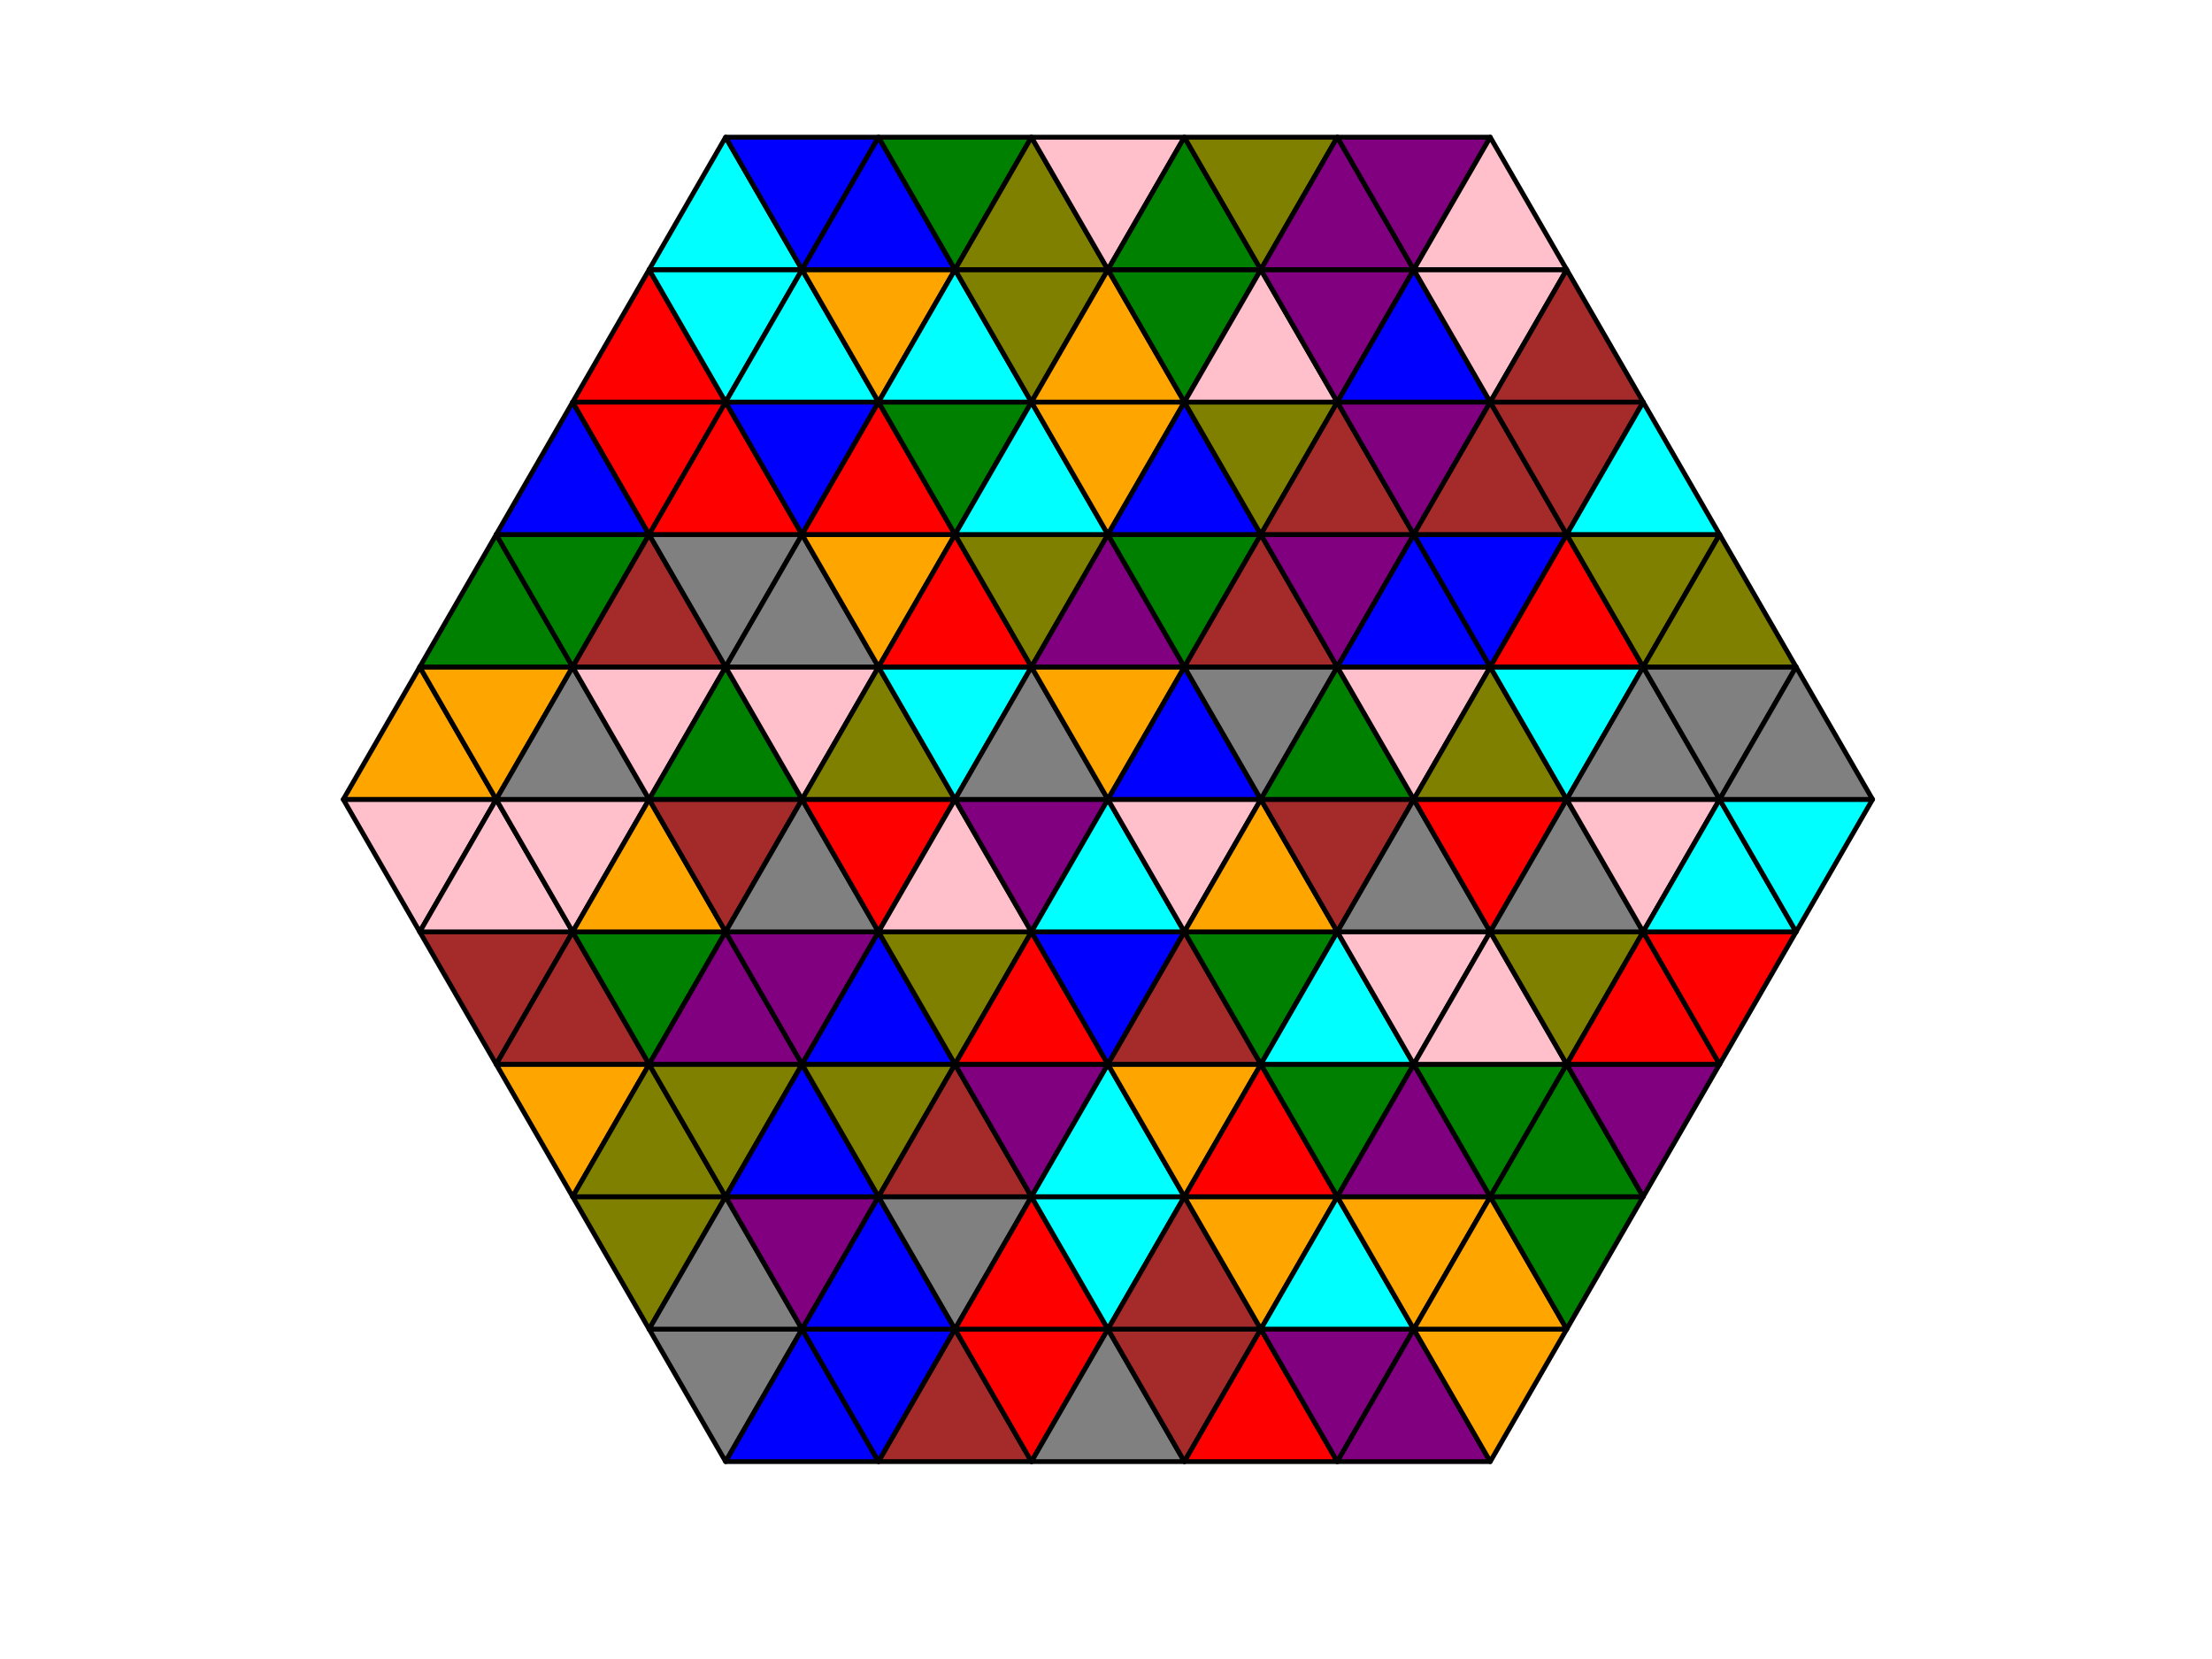 <?xml version="1.0" encoding="utf-8" standalone="no"?>
<!DOCTYPE svg PUBLIC "-//W3C//DTD SVG 1.1//EN"
  "http://www.w3.org/Graphics/SVG/1.1/DTD/svg11.dtd">
<!-- Created with matplotlib (http://matplotlib.org/) -->
<svg height="345pt" version="1.1" viewBox="0 0 460 345" width="460pt" xmlns="http://www.w3.org/2000/svg" xmlns:xlink="http://www.w3.org/1999/xlink">
 <defs>
  <style type="text/css">
*{stroke-linecap:butt;stroke-linejoin:round;}
  </style>
 </defs>
 <g id="figure_1">
  <g id="patch_1">
   <path d="M 0 345.6 
L 460.8 345.6 
L 460.8 0 
L 0 0 
z
" style="fill:#ffffff;"/>
  </g>
  <g id="axes_1">
   <g id="patch_2">
    <path clip-path="url(#p864edf97f1)" d="M 87.289 193.782 
L 103.19 166.24 
L 71.387 166.24 
z
" style="fill:#ffc0cb;stroke:#000000;stroke-linejoin:miter;"/>
   </g>
   <g id="patch_3">
    <path clip-path="url(#p864edf97f1)" d="M 71.387 166.24 
L 103.19 166.24 
L 87.289 138.698 
z
" style="fill:#ffa500;stroke:#000000;stroke-linejoin:miter;"/>
   </g>
   <g id="patch_4">
    <path clip-path="url(#p864edf97f1)" d="M 103.19 166.24 
L 119.091 138.698 
L 87.289 138.698 
z
" style="fill:#ffa500;stroke:#000000;stroke-linejoin:miter;"/>
   </g>
   <g id="patch_5">
    <path clip-path="url(#p864edf97f1)" d="M 87.289 138.698 
L 119.091 138.698 
L 103.19 111.156 
z
" style="fill:#008000;stroke:#000000;stroke-linejoin:miter;"/>
   </g>
   <g id="patch_6">
    <path clip-path="url(#p864edf97f1)" d="M 119.091 138.698 
L 134.992 111.156 
L 103.19 111.156 
z
" style="fill:#008000;stroke:#000000;stroke-linejoin:miter;"/>
   </g>
   <g id="patch_7">
    <path clip-path="url(#p864edf97f1)" d="M 103.19 111.156 
L 134.992 111.156 
L 119.091 83.615 
z
" style="fill:#0000ff;stroke:#000000;stroke-linejoin:miter;"/>
   </g>
   <g id="patch_8">
    <path clip-path="url(#p864edf97f1)" d="M 134.992 111.156 
L 150.894 83.615 
L 119.091 83.615 
z
" style="fill:#ff0000;stroke:#000000;stroke-linejoin:miter;"/>
   </g>
   <g id="patch_9">
    <path clip-path="url(#p864edf97f1)" d="M 119.091 83.615 
L 150.894 83.615 
L 134.992 56.073 
z
" style="fill:#ff0000;stroke:#000000;stroke-linejoin:miter;"/>
   </g>
   <g id="patch_10">
    <path clip-path="url(#p864edf97f1)" d="M 150.894 83.615 
L 166.795 56.073 
L 134.992 56.073 
z
" style="fill:#00ffff;stroke:#000000;stroke-linejoin:miter;"/>
   </g>
   <g id="patch_11">
    <path clip-path="url(#p864edf97f1)" d="M 134.992 56.073 
L 166.795 56.073 
L 150.894 28.531 
z
" style="fill:#00ffff;stroke:#000000;stroke-linejoin:miter;"/>
   </g>
   <g id="patch_12">
    <path clip-path="url(#p864edf97f1)" d="M 166.795 56.073 
L 182.696 28.531 
L 150.894 28.531 
z
" style="fill:#0000ff;stroke:#000000;stroke-linejoin:miter;"/>
   </g>
   <g id="patch_13">
    <path clip-path="url(#p864edf97f1)" d="M 103.19 221.324 
L 119.091 193.782 
L 87.289 193.782 
z
" style="fill:#a52a2a;stroke:#000000;stroke-linejoin:miter;"/>
   </g>
   <g id="patch_14">
    <path clip-path="url(#p864edf97f1)" d="M 87.289 193.782 
L 119.091 193.782 
L 103.19 166.24 
z
" style="fill:#ffc0cb;stroke:#000000;stroke-linejoin:miter;"/>
   </g>
   <g id="patch_15">
    <path clip-path="url(#p864edf97f1)" d="M 119.091 193.782 
L 134.992 166.24 
L 103.19 166.24 
z
" style="fill:#ffc0cb;stroke:#000000;stroke-linejoin:miter;"/>
   </g>
   <g id="patch_16">
    <path clip-path="url(#p864edf97f1)" d="M 103.19 166.24 
L 134.992 166.24 
L 119.091 138.698 
z
" style="fill:#808080;stroke:#000000;stroke-linejoin:miter;"/>
   </g>
   <g id="patch_17">
    <path clip-path="url(#p864edf97f1)" d="M 134.992 166.24 
L 150.894 138.698 
L 119.091 138.698 
z
" style="fill:#ffc0cb;stroke:#000000;stroke-linejoin:miter;"/>
   </g>
   <g id="patch_18">
    <path clip-path="url(#p864edf97f1)" d="M 119.091 138.698 
L 150.894 138.698 
L 134.992 111.156 
z
" style="fill:#a52a2a;stroke:#000000;stroke-linejoin:miter;"/>
   </g>
   <g id="patch_19">
    <path clip-path="url(#p864edf97f1)" d="M 150.894 138.698 
L 166.795 111.156 
L 134.992 111.156 
z
" style="fill:#808080;stroke:#000000;stroke-linejoin:miter;"/>
   </g>
   <g id="patch_20">
    <path clip-path="url(#p864edf97f1)" d="M 134.992 111.156 
L 166.795 111.156 
L 150.894 83.615 
z
" style="fill:#ff0000;stroke:#000000;stroke-linejoin:miter;"/>
   </g>
   <g id="patch_21">
    <path clip-path="url(#p864edf97f1)" d="M 166.795 111.156 
L 182.696 83.615 
L 150.894 83.615 
z
" style="fill:#0000ff;stroke:#000000;stroke-linejoin:miter;"/>
   </g>
   <g id="patch_22">
    <path clip-path="url(#p864edf97f1)" d="M 150.894 83.615 
L 182.696 83.615 
L 166.795 56.073 
z
" style="fill:#00ffff;stroke:#000000;stroke-linejoin:miter;"/>
   </g>
   <g id="patch_23">
    <path clip-path="url(#p864edf97f1)" d="M 182.696 83.615 
L 198.597 56.073 
L 166.795 56.073 
z
" style="fill:#ffa500;stroke:#000000;stroke-linejoin:miter;"/>
   </g>
   <g id="patch_24">
    <path clip-path="url(#p864edf97f1)" d="M 166.795 56.073 
L 198.597 56.073 
L 182.696 28.531 
z
" style="fill:#0000ff;stroke:#000000;stroke-linejoin:miter;"/>
   </g>
   <g id="patch_25">
    <path clip-path="url(#p864edf97f1)" d="M 198.597 56.073 
L 214.499 28.531 
L 182.696 28.531 
z
" style="fill:#008000;stroke:#000000;stroke-linejoin:miter;"/>
   </g>
   <g id="patch_26">
    <path clip-path="url(#p864edf97f1)" d="M 119.091 248.865 
L 134.992 221.324 
L 103.19 221.324 
z
" style="fill:#ffa500;stroke:#000000;stroke-linejoin:miter;"/>
   </g>
   <g id="patch_27">
    <path clip-path="url(#p864edf97f1)" d="M 103.19 221.324 
L 134.992 221.324 
L 119.091 193.782 
z
" style="fill:#a52a2a;stroke:#000000;stroke-linejoin:miter;"/>
   </g>
   <g id="patch_28">
    <path clip-path="url(#p864edf97f1)" d="M 134.992 221.324 
L 150.894 193.782 
L 119.091 193.782 
z
" style="fill:#008000;stroke:#000000;stroke-linejoin:miter;"/>
   </g>
   <g id="patch_29">
    <path clip-path="url(#p864edf97f1)" d="M 119.091 193.782 
L 150.894 193.782 
L 134.992 166.24 
z
" style="fill:#ffa500;stroke:#000000;stroke-linejoin:miter;"/>
   </g>
   <g id="patch_30">
    <path clip-path="url(#p864edf97f1)" d="M 150.894 193.782 
L 166.795 166.24 
L 134.992 166.24 
z
" style="fill:#a52a2a;stroke:#000000;stroke-linejoin:miter;"/>
   </g>
   <g id="patch_31">
    <path clip-path="url(#p864edf97f1)" d="M 134.992 166.24 
L 166.795 166.24 
L 150.894 138.698 
z
" style="fill:#008000;stroke:#000000;stroke-linejoin:miter;"/>
   </g>
   <g id="patch_32">
    <path clip-path="url(#p864edf97f1)" d="M 166.795 166.24 
L 182.696 138.698 
L 150.894 138.698 
z
" style="fill:#ffc0cb;stroke:#000000;stroke-linejoin:miter;"/>
   </g>
   <g id="patch_33">
    <path clip-path="url(#p864edf97f1)" d="M 150.894 138.698 
L 182.696 138.698 
L 166.795 111.156 
z
" style="fill:#808080;stroke:#000000;stroke-linejoin:miter;"/>
   </g>
   <g id="patch_34">
    <path clip-path="url(#p864edf97f1)" d="M 182.696 138.698 
L 198.597 111.156 
L 166.795 111.156 
z
" style="fill:#ffa500;stroke:#000000;stroke-linejoin:miter;"/>
   </g>
   <g id="patch_35">
    <path clip-path="url(#p864edf97f1)" d="M 166.795 111.156 
L 198.597 111.156 
L 182.696 83.615 
z
" style="fill:#ff0000;stroke:#000000;stroke-linejoin:miter;"/>
   </g>
   <g id="patch_36">
    <path clip-path="url(#p864edf97f1)" d="M 198.597 111.156 
L 214.499 83.615 
L 182.696 83.615 
z
" style="fill:#008000;stroke:#000000;stroke-linejoin:miter;"/>
   </g>
   <g id="patch_37">
    <path clip-path="url(#p864edf97f1)" d="M 182.696 83.615 
L 214.499 83.615 
L 198.597 56.073 
z
" style="fill:#00ffff;stroke:#000000;stroke-linejoin:miter;"/>
   </g>
   <g id="patch_38">
    <path clip-path="url(#p864edf97f1)" d="M 214.499 83.615 
L 230.4 56.073 
L 198.597 56.073 
z
" style="fill:#808000;stroke:#000000;stroke-linejoin:miter;"/>
   </g>
   <g id="patch_39">
    <path clip-path="url(#p864edf97f1)" d="M 198.597 56.073 
L 230.4 56.073 
L 214.499 28.531 
z
" style="fill:#808000;stroke:#000000;stroke-linejoin:miter;"/>
   </g>
   <g id="patch_40">
    <path clip-path="url(#p864edf97f1)" d="M 230.4 56.073 
L 246.301 28.531 
L 214.499 28.531 
z
" style="fill:#ffc0cb;stroke:#000000;stroke-linejoin:miter;"/>
   </g>
   <g id="patch_41">
    <path clip-path="url(#p864edf97f1)" d="M 134.992 276.407 
L 150.894 248.865 
L 119.091 248.865 
z
" style="fill:#808000;stroke:#000000;stroke-linejoin:miter;"/>
   </g>
   <g id="patch_42">
    <path clip-path="url(#p864edf97f1)" d="M 119.091 248.865 
L 150.894 248.865 
L 134.992 221.324 
z
" style="fill:#808000;stroke:#000000;stroke-linejoin:miter;"/>
   </g>
   <g id="patch_43">
    <path clip-path="url(#p864edf97f1)" d="M 150.894 248.865 
L 166.795 221.324 
L 134.992 221.324 
z
" style="fill:#808000;stroke:#000000;stroke-linejoin:miter;"/>
   </g>
   <g id="patch_44">
    <path clip-path="url(#p864edf97f1)" d="M 134.992 221.324 
L 166.795 221.324 
L 150.894 193.782 
z
" style="fill:#800080;stroke:#000000;stroke-linejoin:miter;"/>
   </g>
   <g id="patch_45">
    <path clip-path="url(#p864edf97f1)" d="M 166.795 221.324 
L 182.696 193.782 
L 150.894 193.782 
z
" style="fill:#800080;stroke:#000000;stroke-linejoin:miter;"/>
   </g>
   <g id="patch_46">
    <path clip-path="url(#p864edf97f1)" d="M 150.894 193.782 
L 182.696 193.782 
L 166.795 166.24 
z
" style="fill:#808080;stroke:#000000;stroke-linejoin:miter;"/>
   </g>
   <g id="patch_47">
    <path clip-path="url(#p864edf97f1)" d="M 182.696 193.782 
L 198.597 166.24 
L 166.795 166.24 
z
" style="fill:#ff0000;stroke:#000000;stroke-linejoin:miter;"/>
   </g>
   <g id="patch_48">
    <path clip-path="url(#p864edf97f1)" d="M 166.795 166.24 
L 198.597 166.24 
L 182.696 138.698 
z
" style="fill:#808000;stroke:#000000;stroke-linejoin:miter;"/>
   </g>
   <g id="patch_49">
    <path clip-path="url(#p864edf97f1)" d="M 198.597 166.24 
L 214.499 138.698 
L 182.696 138.698 
z
" style="fill:#00ffff;stroke:#000000;stroke-linejoin:miter;"/>
   </g>
   <g id="patch_50">
    <path clip-path="url(#p864edf97f1)" d="M 182.696 138.698 
L 214.499 138.698 
L 198.597 111.156 
z
" style="fill:#ff0000;stroke:#000000;stroke-linejoin:miter;"/>
   </g>
   <g id="patch_51">
    <path clip-path="url(#p864edf97f1)" d="M 214.499 138.698 
L 230.4 111.156 
L 198.597 111.156 
z
" style="fill:#808000;stroke:#000000;stroke-linejoin:miter;"/>
   </g>
   <g id="patch_52">
    <path clip-path="url(#p864edf97f1)" d="M 198.597 111.156 
L 230.4 111.156 
L 214.499 83.615 
z
" style="fill:#00ffff;stroke:#000000;stroke-linejoin:miter;"/>
   </g>
   <g id="patch_53">
    <path clip-path="url(#p864edf97f1)" d="M 230.4 111.156 
L 246.301 83.615 
L 214.499 83.615 
z
" style="fill:#ffa500;stroke:#000000;stroke-linejoin:miter;"/>
   </g>
   <g id="patch_54">
    <path clip-path="url(#p864edf97f1)" d="M 214.499 83.615 
L 246.301 83.615 
L 230.4 56.073 
z
" style="fill:#ffa500;stroke:#000000;stroke-linejoin:miter;"/>
   </g>
   <g id="patch_55">
    <path clip-path="url(#p864edf97f1)" d="M 246.301 83.615 
L 262.203 56.073 
L 230.4 56.073 
z
" style="fill:#008000;stroke:#000000;stroke-linejoin:miter;"/>
   </g>
   <g id="patch_56">
    <path clip-path="url(#p864edf97f1)" d="M 230.4 56.073 
L 262.203 56.073 
L 246.301 28.531 
z
" style="fill:#008000;stroke:#000000;stroke-linejoin:miter;"/>
   </g>
   <g id="patch_57">
    <path clip-path="url(#p864edf97f1)" d="M 262.203 56.073 
L 278.104 28.531 
L 246.301 28.531 
z
" style="fill:#808000;stroke:#000000;stroke-linejoin:miter;"/>
   </g>
   <g id="patch_58">
    <path clip-path="url(#p864edf97f1)" d="M 150.894 303.949 
L 166.795 276.407 
L 134.992 276.407 
z
" style="fill:#808080;stroke:#000000;stroke-linejoin:miter;"/>
   </g>
   <g id="patch_59">
    <path clip-path="url(#p864edf97f1)" d="M 134.992 276.407 
L 166.795 276.407 
L 150.894 248.865 
z
" style="fill:#808080;stroke:#000000;stroke-linejoin:miter;"/>
   </g>
   <g id="patch_60">
    <path clip-path="url(#p864edf97f1)" d="M 166.795 276.407 
L 182.696 248.865 
L 150.894 248.865 
z
" style="fill:#800080;stroke:#000000;stroke-linejoin:miter;"/>
   </g>
   <g id="patch_61">
    <path clip-path="url(#p864edf97f1)" d="M 150.894 248.865 
L 182.696 248.865 
L 166.795 221.324 
z
" style="fill:#0000ff;stroke:#000000;stroke-linejoin:miter;"/>
   </g>
   <g id="patch_62">
    <path clip-path="url(#p864edf97f1)" d="M 182.696 248.865 
L 198.597 221.324 
L 166.795 221.324 
z
" style="fill:#808000;stroke:#000000;stroke-linejoin:miter;"/>
   </g>
   <g id="patch_63">
    <path clip-path="url(#p864edf97f1)" d="M 166.795 221.324 
L 198.597 221.324 
L 182.696 193.782 
z
" style="fill:#0000ff;stroke:#000000;stroke-linejoin:miter;"/>
   </g>
   <g id="patch_64">
    <path clip-path="url(#p864edf97f1)" d="M 198.597 221.324 
L 214.499 193.782 
L 182.696 193.782 
z
" style="fill:#808000;stroke:#000000;stroke-linejoin:miter;"/>
   </g>
   <g id="patch_65">
    <path clip-path="url(#p864edf97f1)" d="M 182.696 193.782 
L 214.499 193.782 
L 198.597 166.24 
z
" style="fill:#ffc0cb;stroke:#000000;stroke-linejoin:miter;"/>
   </g>
   <g id="patch_66">
    <path clip-path="url(#p864edf97f1)" d="M 214.499 193.782 
L 230.4 166.24 
L 198.597 166.24 
z
" style="fill:#800080;stroke:#000000;stroke-linejoin:miter;"/>
   </g>
   <g id="patch_67">
    <path clip-path="url(#p864edf97f1)" d="M 198.597 166.24 
L 230.4 166.24 
L 214.499 138.698 
z
" style="fill:#808080;stroke:#000000;stroke-linejoin:miter;"/>
   </g>
   <g id="patch_68">
    <path clip-path="url(#p864edf97f1)" d="M 230.4 166.24 
L 246.301 138.698 
L 214.499 138.698 
z
" style="fill:#ffa500;stroke:#000000;stroke-linejoin:miter;"/>
   </g>
   <g id="patch_69">
    <path clip-path="url(#p864edf97f1)" d="M 214.499 138.698 
L 246.301 138.698 
L 230.4 111.156 
z
" style="fill:#800080;stroke:#000000;stroke-linejoin:miter;"/>
   </g>
   <g id="patch_70">
    <path clip-path="url(#p864edf97f1)" d="M 246.301 138.698 
L 262.203 111.156 
L 230.4 111.156 
z
" style="fill:#008000;stroke:#000000;stroke-linejoin:miter;"/>
   </g>
   <g id="patch_71">
    <path clip-path="url(#p864edf97f1)" d="M 230.4 111.156 
L 262.203 111.156 
L 246.301 83.615 
z
" style="fill:#0000ff;stroke:#000000;stroke-linejoin:miter;"/>
   </g>
   <g id="patch_72">
    <path clip-path="url(#p864edf97f1)" d="M 262.203 111.156 
L 278.104 83.615 
L 246.301 83.615 
z
" style="fill:#808000;stroke:#000000;stroke-linejoin:miter;"/>
   </g>
   <g id="patch_73">
    <path clip-path="url(#p864edf97f1)" d="M 246.301 83.615 
L 278.104 83.615 
L 262.203 56.073 
z
" style="fill:#ffc0cb;stroke:#000000;stroke-linejoin:miter;"/>
   </g>
   <g id="patch_74">
    <path clip-path="url(#p864edf97f1)" d="M 278.104 83.615 
L 294.005 56.073 
L 262.203 56.073 
z
" style="fill:#800080;stroke:#000000;stroke-linejoin:miter;"/>
   </g>
   <g id="patch_75">
    <path clip-path="url(#p864edf97f1)" d="M 262.203 56.073 
L 294.005 56.073 
L 278.104 28.531 
z
" style="fill:#800080;stroke:#000000;stroke-linejoin:miter;"/>
   </g>
   <g id="patch_76">
    <path clip-path="url(#p864edf97f1)" d="M 294.005 56.073 
L 309.906 28.531 
L 278.104 28.531 
z
" style="fill:#800080;stroke:#000000;stroke-linejoin:miter;"/>
   </g>
   <g id="patch_77">
    <path clip-path="url(#p864edf97f1)" d="M 150.894 303.949 
L 182.696 303.949 
L 166.795 276.407 
z
" style="fill:#0000ff;stroke:#000000;stroke-linejoin:miter;"/>
   </g>
   <g id="patch_78">
    <path clip-path="url(#p864edf97f1)" d="M 182.696 303.949 
L 198.597 276.407 
L 166.795 276.407 
z
" style="fill:#0000ff;stroke:#000000;stroke-linejoin:miter;"/>
   </g>
   <g id="patch_79">
    <path clip-path="url(#p864edf97f1)" d="M 166.795 276.407 
L 198.597 276.407 
L 182.696 248.865 
z
" style="fill:#0000ff;stroke:#000000;stroke-linejoin:miter;"/>
   </g>
   <g id="patch_80">
    <path clip-path="url(#p864edf97f1)" d="M 198.597 276.407 
L 214.499 248.865 
L 182.696 248.865 
z
" style="fill:#808080;stroke:#000000;stroke-linejoin:miter;"/>
   </g>
   <g id="patch_81">
    <path clip-path="url(#p864edf97f1)" d="M 182.696 248.865 
L 214.499 248.865 
L 198.597 221.324 
z
" style="fill:#a52a2a;stroke:#000000;stroke-linejoin:miter;"/>
   </g>
   <g id="patch_82">
    <path clip-path="url(#p864edf97f1)" d="M 214.499 248.865 
L 230.4 221.324 
L 198.597 221.324 
z
" style="fill:#800080;stroke:#000000;stroke-linejoin:miter;"/>
   </g>
   <g id="patch_83">
    <path clip-path="url(#p864edf97f1)" d="M 198.597 221.324 
L 230.4 221.324 
L 214.499 193.782 
z
" style="fill:#ff0000;stroke:#000000;stroke-linejoin:miter;"/>
   </g>
   <g id="patch_84">
    <path clip-path="url(#p864edf97f1)" d="M 230.4 221.324 
L 246.301 193.782 
L 214.499 193.782 
z
" style="fill:#0000ff;stroke:#000000;stroke-linejoin:miter;"/>
   </g>
   <g id="patch_85">
    <path clip-path="url(#p864edf97f1)" d="M 214.499 193.782 
L 246.301 193.782 
L 230.4 166.24 
z
" style="fill:#00ffff;stroke:#000000;stroke-linejoin:miter;"/>
   </g>
   <g id="patch_86">
    <path clip-path="url(#p864edf97f1)" d="M 246.301 193.782 
L 262.203 166.24 
L 230.4 166.24 
z
" style="fill:#ffc0cb;stroke:#000000;stroke-linejoin:miter;"/>
   </g>
   <g id="patch_87">
    <path clip-path="url(#p864edf97f1)" d="M 230.4 166.24 
L 262.203 166.24 
L 246.301 138.698 
z
" style="fill:#0000ff;stroke:#000000;stroke-linejoin:miter;"/>
   </g>
   <g id="patch_88">
    <path clip-path="url(#p864edf97f1)" d="M 262.203 166.24 
L 278.104 138.698 
L 246.301 138.698 
z
" style="fill:#808080;stroke:#000000;stroke-linejoin:miter;"/>
   </g>
   <g id="patch_89">
    <path clip-path="url(#p864edf97f1)" d="M 246.301 138.698 
L 278.104 138.698 
L 262.203 111.156 
z
" style="fill:#a52a2a;stroke:#000000;stroke-linejoin:miter;"/>
   </g>
   <g id="patch_90">
    <path clip-path="url(#p864edf97f1)" d="M 278.104 138.698 
L 294.005 111.156 
L 262.203 111.156 
z
" style="fill:#800080;stroke:#000000;stroke-linejoin:miter;"/>
   </g>
   <g id="patch_91">
    <path clip-path="url(#p864edf97f1)" d="M 262.203 111.156 
L 294.005 111.156 
L 278.104 83.615 
z
" style="fill:#a52a2a;stroke:#000000;stroke-linejoin:miter;"/>
   </g>
   <g id="patch_92">
    <path clip-path="url(#p864edf97f1)" d="M 294.005 111.156 
L 309.906 83.615 
L 278.104 83.615 
z
" style="fill:#800080;stroke:#000000;stroke-linejoin:miter;"/>
   </g>
   <g id="patch_93">
    <path clip-path="url(#p864edf97f1)" d="M 278.104 83.615 
L 309.906 83.615 
L 294.005 56.073 
z
" style="fill:#0000ff;stroke:#000000;stroke-linejoin:miter;"/>
   </g>
   <g id="patch_94">
    <path clip-path="url(#p864edf97f1)" d="M 309.906 83.615 
L 325.808 56.073 
L 294.005 56.073 
z
" style="fill:#ffc0cb;stroke:#000000;stroke-linejoin:miter;"/>
   </g>
   <g id="patch_95">
    <path clip-path="url(#p864edf97f1)" d="M 294.005 56.073 
L 325.808 56.073 
L 309.906 28.531 
z
" style="fill:#ffc0cb;stroke:#000000;stroke-linejoin:miter;"/>
   </g>
   <g id="patch_96">
    <path clip-path="url(#p864edf97f1)" d="M 182.696 303.949 
L 214.499 303.949 
L 198.597 276.407 
z
" style="fill:#a52a2a;stroke:#000000;stroke-linejoin:miter;"/>
   </g>
   <g id="patch_97">
    <path clip-path="url(#p864edf97f1)" d="M 214.499 303.949 
L 230.4 276.407 
L 198.597 276.407 
z
" style="fill:#ff0000;stroke:#000000;stroke-linejoin:miter;"/>
   </g>
   <g id="patch_98">
    <path clip-path="url(#p864edf97f1)" d="M 198.597 276.407 
L 230.4 276.407 
L 214.499 248.865 
z
" style="fill:#ff0000;stroke:#000000;stroke-linejoin:miter;"/>
   </g>
   <g id="patch_99">
    <path clip-path="url(#p864edf97f1)" d="M 230.4 276.407 
L 246.301 248.865 
L 214.499 248.865 
z
" style="fill:#00ffff;stroke:#000000;stroke-linejoin:miter;"/>
   </g>
   <g id="patch_100">
    <path clip-path="url(#p864edf97f1)" d="M 214.499 248.865 
L 246.301 248.865 
L 230.4 221.324 
z
" style="fill:#00ffff;stroke:#000000;stroke-linejoin:miter;"/>
   </g>
   <g id="patch_101">
    <path clip-path="url(#p864edf97f1)" d="M 246.301 248.865 
L 262.203 221.324 
L 230.4 221.324 
z
" style="fill:#ffa500;stroke:#000000;stroke-linejoin:miter;"/>
   </g>
   <g id="patch_102">
    <path clip-path="url(#p864edf97f1)" d="M 230.4 221.324 
L 262.203 221.324 
L 246.301 193.782 
z
" style="fill:#a52a2a;stroke:#000000;stroke-linejoin:miter;"/>
   </g>
   <g id="patch_103">
    <path clip-path="url(#p864edf97f1)" d="M 262.203 221.324 
L 278.104 193.782 
L 246.301 193.782 
z
" style="fill:#008000;stroke:#000000;stroke-linejoin:miter;"/>
   </g>
   <g id="patch_104">
    <path clip-path="url(#p864edf97f1)" d="M 246.301 193.782 
L 278.104 193.782 
L 262.203 166.24 
z
" style="fill:#ffa500;stroke:#000000;stroke-linejoin:miter;"/>
   </g>
   <g id="patch_105">
    <path clip-path="url(#p864edf97f1)" d="M 278.104 193.782 
L 294.005 166.24 
L 262.203 166.24 
z
" style="fill:#a52a2a;stroke:#000000;stroke-linejoin:miter;"/>
   </g>
   <g id="patch_106">
    <path clip-path="url(#p864edf97f1)" d="M 262.203 166.24 
L 294.005 166.24 
L 278.104 138.698 
z
" style="fill:#008000;stroke:#000000;stroke-linejoin:miter;"/>
   </g>
   <g id="patch_107">
    <path clip-path="url(#p864edf97f1)" d="M 294.005 166.24 
L 309.906 138.698 
L 278.104 138.698 
z
" style="fill:#ffc0cb;stroke:#000000;stroke-linejoin:miter;"/>
   </g>
   <g id="patch_108">
    <path clip-path="url(#p864edf97f1)" d="M 278.104 138.698 
L 309.906 138.698 
L 294.005 111.156 
z
" style="fill:#0000ff;stroke:#000000;stroke-linejoin:miter;"/>
   </g>
   <g id="patch_109">
    <path clip-path="url(#p864edf97f1)" d="M 309.906 138.698 
L 325.808 111.156 
L 294.005 111.156 
z
" style="fill:#0000ff;stroke:#000000;stroke-linejoin:miter;"/>
   </g>
   <g id="patch_110">
    <path clip-path="url(#p864edf97f1)" d="M 294.005 111.156 
L 325.808 111.156 
L 309.906 83.615 
z
" style="fill:#a52a2a;stroke:#000000;stroke-linejoin:miter;"/>
   </g>
   <g id="patch_111">
    <path clip-path="url(#p864edf97f1)" d="M 325.808 111.156 
L 341.709 83.615 
L 309.906 83.615 
z
" style="fill:#a52a2a;stroke:#000000;stroke-linejoin:miter;"/>
   </g>
   <g id="patch_112">
    <path clip-path="url(#p864edf97f1)" d="M 309.906 83.615 
L 341.709 83.615 
L 325.808 56.073 
z
" style="fill:#a52a2a;stroke:#000000;stroke-linejoin:miter;"/>
   </g>
   <g id="patch_113">
    <path clip-path="url(#p864edf97f1)" d="M 214.499 303.949 
L 246.301 303.949 
L 230.4 276.407 
z
" style="fill:#808080;stroke:#000000;stroke-linejoin:miter;"/>
   </g>
   <g id="patch_114">
    <path clip-path="url(#p864edf97f1)" d="M 246.301 303.949 
L 262.203 276.407 
L 230.4 276.407 
z
" style="fill:#a52a2a;stroke:#000000;stroke-linejoin:miter;"/>
   </g>
   <g id="patch_115">
    <path clip-path="url(#p864edf97f1)" d="M 230.4 276.407 
L 262.203 276.407 
L 246.301 248.865 
z
" style="fill:#a52a2a;stroke:#000000;stroke-linejoin:miter;"/>
   </g>
   <g id="patch_116">
    <path clip-path="url(#p864edf97f1)" d="M 262.203 276.407 
L 278.104 248.865 
L 246.301 248.865 
z
" style="fill:#ffa500;stroke:#000000;stroke-linejoin:miter;"/>
   </g>
   <g id="patch_117">
    <path clip-path="url(#p864edf97f1)" d="M 246.301 248.865 
L 278.104 248.865 
L 262.203 221.324 
z
" style="fill:#ff0000;stroke:#000000;stroke-linejoin:miter;"/>
   </g>
   <g id="patch_118">
    <path clip-path="url(#p864edf97f1)" d="M 278.104 248.865 
L 294.005 221.324 
L 262.203 221.324 
z
" style="fill:#008000;stroke:#000000;stroke-linejoin:miter;"/>
   </g>
   <g id="patch_119">
    <path clip-path="url(#p864edf97f1)" d="M 262.203 221.324 
L 294.005 221.324 
L 278.104 193.782 
z
" style="fill:#00ffff;stroke:#000000;stroke-linejoin:miter;"/>
   </g>
   <g id="patch_120">
    <path clip-path="url(#p864edf97f1)" d="M 294.005 221.324 
L 309.906 193.782 
L 278.104 193.782 
z
" style="fill:#ffc0cb;stroke:#000000;stroke-linejoin:miter;"/>
   </g>
   <g id="patch_121">
    <path clip-path="url(#p864edf97f1)" d="M 278.104 193.782 
L 309.906 193.782 
L 294.005 166.24 
z
" style="fill:#808080;stroke:#000000;stroke-linejoin:miter;"/>
   </g>
   <g id="patch_122">
    <path clip-path="url(#p864edf97f1)" d="M 309.906 193.782 
L 325.808 166.24 
L 294.005 166.24 
z
" style="fill:#ff0000;stroke:#000000;stroke-linejoin:miter;"/>
   </g>
   <g id="patch_123">
    <path clip-path="url(#p864edf97f1)" d="M 294.005 166.24 
L 325.808 166.24 
L 309.906 138.698 
z
" style="fill:#808000;stroke:#000000;stroke-linejoin:miter;"/>
   </g>
   <g id="patch_124">
    <path clip-path="url(#p864edf97f1)" d="M 325.808 166.24 
L 341.709 138.698 
L 309.906 138.698 
z
" style="fill:#00ffff;stroke:#000000;stroke-linejoin:miter;"/>
   </g>
   <g id="patch_125">
    <path clip-path="url(#p864edf97f1)" d="M 309.906 138.698 
L 341.709 138.698 
L 325.808 111.156 
z
" style="fill:#ff0000;stroke:#000000;stroke-linejoin:miter;"/>
   </g>
   <g id="patch_126">
    <path clip-path="url(#p864edf97f1)" d="M 341.709 138.698 
L 357.61 111.156 
L 325.808 111.156 
z
" style="fill:#808000;stroke:#000000;stroke-linejoin:miter;"/>
   </g>
   <g id="patch_127">
    <path clip-path="url(#p864edf97f1)" d="M 325.808 111.156 
L 357.61 111.156 
L 341.709 83.615 
z
" style="fill:#00ffff;stroke:#000000;stroke-linejoin:miter;"/>
   </g>
   <g id="patch_128">
    <path clip-path="url(#p864edf97f1)" d="M 246.301 303.949 
L 278.104 303.949 
L 262.203 276.407 
z
" style="fill:#ff0000;stroke:#000000;stroke-linejoin:miter;"/>
   </g>
   <g id="patch_129">
    <path clip-path="url(#p864edf97f1)" d="M 278.104 303.949 
L 294.005 276.407 
L 262.203 276.407 
z
" style="fill:#800080;stroke:#000000;stroke-linejoin:miter;"/>
   </g>
   <g id="patch_130">
    <path clip-path="url(#p864edf97f1)" d="M 262.203 276.407 
L 294.005 276.407 
L 278.104 248.865 
z
" style="fill:#00ffff;stroke:#000000;stroke-linejoin:miter;"/>
   </g>
   <g id="patch_131">
    <path clip-path="url(#p864edf97f1)" d="M 294.005 276.407 
L 309.906 248.865 
L 278.104 248.865 
z
" style="fill:#ffa500;stroke:#000000;stroke-linejoin:miter;"/>
   </g>
   <g id="patch_132">
    <path clip-path="url(#p864edf97f1)" d="M 278.104 248.865 
L 309.906 248.865 
L 294.005 221.324 
z
" style="fill:#800080;stroke:#000000;stroke-linejoin:miter;"/>
   </g>
   <g id="patch_133">
    <path clip-path="url(#p864edf97f1)" d="M 309.906 248.865 
L 325.808 221.324 
L 294.005 221.324 
z
" style="fill:#008000;stroke:#000000;stroke-linejoin:miter;"/>
   </g>
   <g id="patch_134">
    <path clip-path="url(#p864edf97f1)" d="M 294.005 221.324 
L 325.808 221.324 
L 309.906 193.782 
z
" style="fill:#ffc0cb;stroke:#000000;stroke-linejoin:miter;"/>
   </g>
   <g id="patch_135">
    <path clip-path="url(#p864edf97f1)" d="M 325.808 221.324 
L 341.709 193.782 
L 309.906 193.782 
z
" style="fill:#808000;stroke:#000000;stroke-linejoin:miter;"/>
   </g>
   <g id="patch_136">
    <path clip-path="url(#p864edf97f1)" d="M 309.906 193.782 
L 341.709 193.782 
L 325.808 166.24 
z
" style="fill:#808080;stroke:#000000;stroke-linejoin:miter;"/>
   </g>
   <g id="patch_137">
    <path clip-path="url(#p864edf97f1)" d="M 341.709 193.782 
L 357.61 166.24 
L 325.808 166.24 
z
" style="fill:#ffc0cb;stroke:#000000;stroke-linejoin:miter;"/>
   </g>
   <g id="patch_138">
    <path clip-path="url(#p864edf97f1)" d="M 325.808 166.24 
L 357.61 166.24 
L 341.709 138.698 
z
" style="fill:#808080;stroke:#000000;stroke-linejoin:miter;"/>
   </g>
   <g id="patch_139">
    <path clip-path="url(#p864edf97f1)" d="M 357.61 166.24 
L 373.511 138.698 
L 341.709 138.698 
z
" style="fill:#808080;stroke:#000000;stroke-linejoin:miter;"/>
   </g>
   <g id="patch_140">
    <path clip-path="url(#p864edf97f1)" d="M 341.709 138.698 
L 373.511 138.698 
L 357.61 111.156 
z
" style="fill:#808000;stroke:#000000;stroke-linejoin:miter;"/>
   </g>
   <g id="patch_141">
    <path clip-path="url(#p864edf97f1)" d="M 278.104 303.949 
L 309.906 303.949 
L 294.005 276.407 
z
" style="fill:#800080;stroke:#000000;stroke-linejoin:miter;"/>
   </g>
   <g id="patch_142">
    <path clip-path="url(#p864edf97f1)" d="M 309.906 303.949 
L 325.808 276.407 
L 294.005 276.407 
z
" style="fill:#ffa500;stroke:#000000;stroke-linejoin:miter;"/>
   </g>
   <g id="patch_143">
    <path clip-path="url(#p864edf97f1)" d="M 294.005 276.407 
L 325.808 276.407 
L 309.906 248.865 
z
" style="fill:#ffa500;stroke:#000000;stroke-linejoin:miter;"/>
   </g>
   <g id="patch_144">
    <path clip-path="url(#p864edf97f1)" d="M 325.808 276.407 
L 341.709 248.865 
L 309.906 248.865 
z
" style="fill:#008000;stroke:#000000;stroke-linejoin:miter;"/>
   </g>
   <g id="patch_145">
    <path clip-path="url(#p864edf97f1)" d="M 309.906 248.865 
L 341.709 248.865 
L 325.808 221.324 
z
" style="fill:#008000;stroke:#000000;stroke-linejoin:miter;"/>
   </g>
   <g id="patch_146">
    <path clip-path="url(#p864edf97f1)" d="M 341.709 248.865 
L 357.61 221.324 
L 325.808 221.324 
z
" style="fill:#800080;stroke:#000000;stroke-linejoin:miter;"/>
   </g>
   <g id="patch_147">
    <path clip-path="url(#p864edf97f1)" d="M 325.808 221.324 
L 357.61 221.324 
L 341.709 193.782 
z
" style="fill:#ff0000;stroke:#000000;stroke-linejoin:miter;"/>
   </g>
   <g id="patch_148">
    <path clip-path="url(#p864edf97f1)" d="M 357.61 221.324 
L 373.511 193.782 
L 341.709 193.782 
z
" style="fill:#ff0000;stroke:#000000;stroke-linejoin:miter;"/>
   </g>
   <g id="patch_149">
    <path clip-path="url(#p864edf97f1)" d="M 341.709 193.782 
L 373.511 193.782 
L 357.61 166.24 
z
" style="fill:#00ffff;stroke:#000000;stroke-linejoin:miter;"/>
   </g>
   <g id="patch_150">
    <path clip-path="url(#p864edf97f1)" d="M 373.511 193.782 
L 389.413 166.24 
L 357.61 166.24 
z
" style="fill:#00ffff;stroke:#000000;stroke-linejoin:miter;"/>
   </g>
   <g id="patch_151">
    <path clip-path="url(#p864edf97f1)" d="M 357.61 166.24 
L 389.413 166.24 
L 373.511 138.698 
z
" style="fill:#808080;stroke:#000000;stroke-linejoin:miter;"/>
   </g>
  </g>
 </g>
 <defs>
  <clipPath id="p864edf97f1">
   <rect height="302.96" width="349.828" x="55.486" y="14.76"/>
  </clipPath>
 </defs>
</svg>
